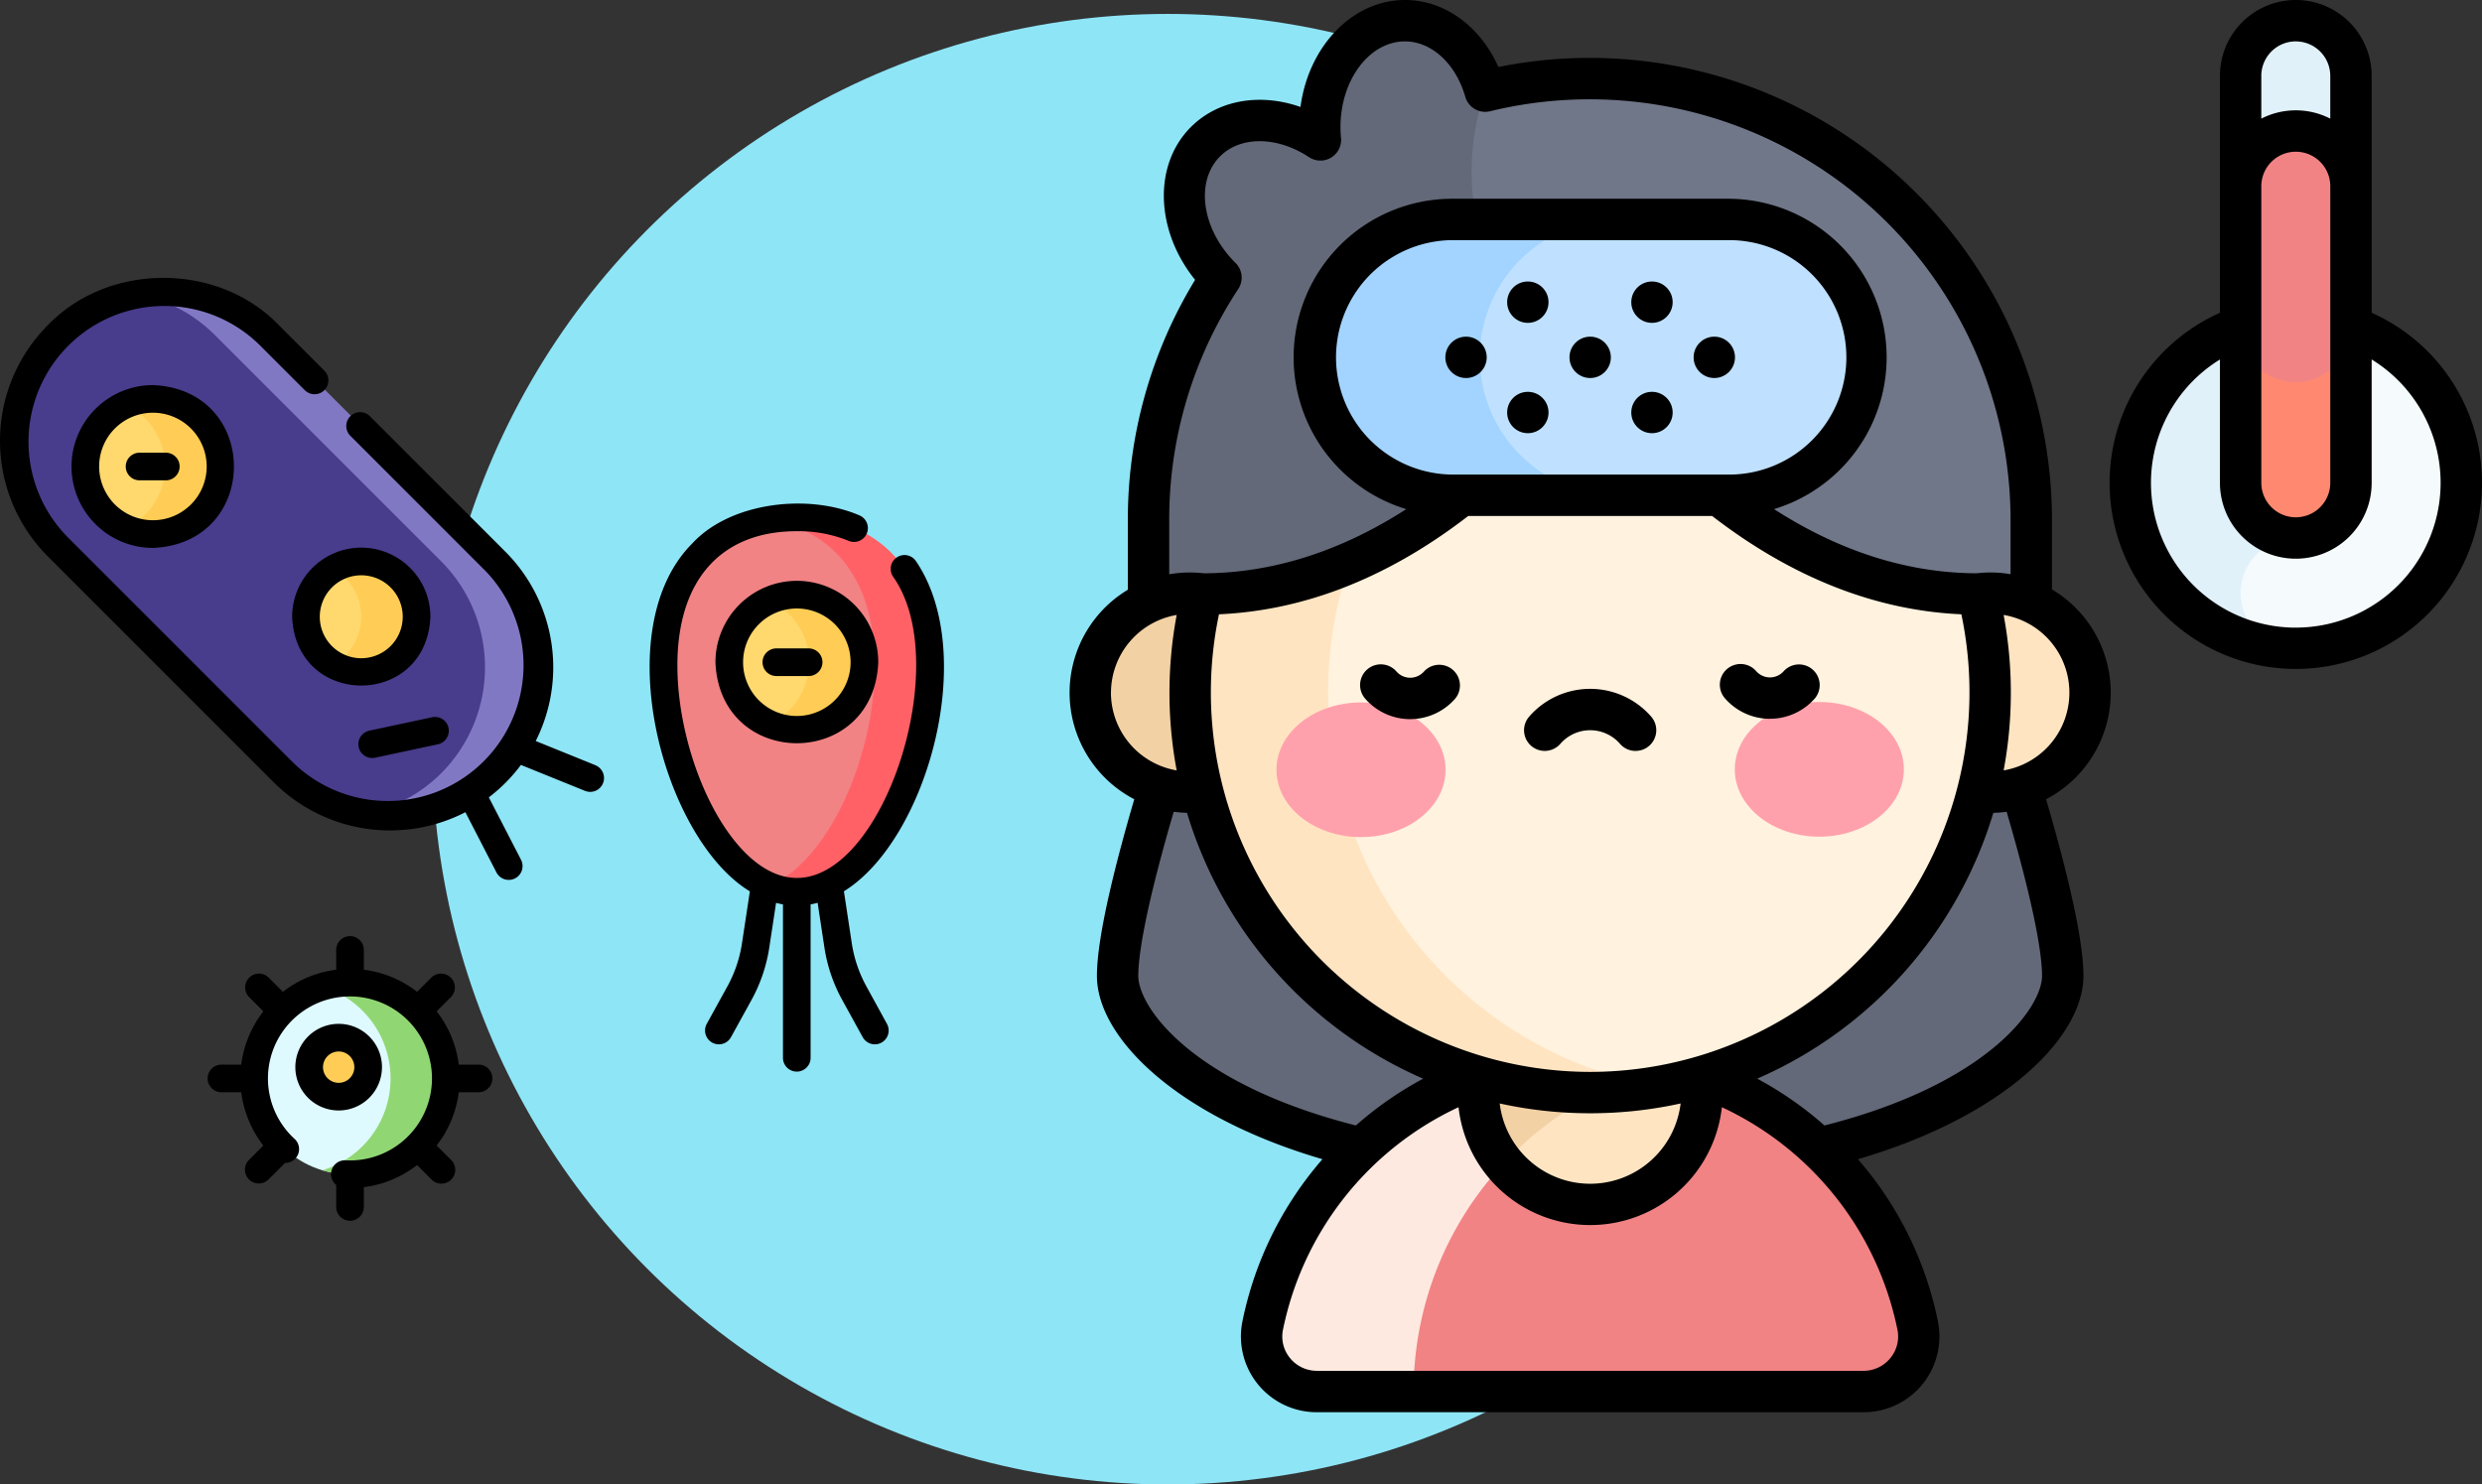 <svg xmlns="http://www.w3.org/2000/svg" width="278.441" height="166.561" viewBox="0 0 278.441 166.561">
  <rect x="0" y="0" width="278.441" height="166.561" fill="#333333" stroke="none"/>
  <g id="Grupo_145891" data-name="Grupo 145891" transform="translate(4349.5 1882.951)">
    <g id="Grupo_145859" data-name="Grupo 145859" transform="translate(-5228 -10608.39)">
      <circle id="Elipse_1246" data-name="Elipse 1246" cx="82.5" cy="82.5" r="82.5" transform="translate(927 8727)" fill="#8ee5f6"/>
      <g id="microorganismo" transform="translate(878.5 8756.618)">
        <path id="Trazado_193913" data-name="Trazado 193913" d="M389.846,146.683c0,11.6-6.692,25.392-14.948,25.392s-14.948-13.792-14.948-25.392,6.692-16.616,14.948-16.616,14.948,5.016,14.948,16.616Z" transform="translate(-285.506 -103.195)" fill="#f18385"/>
        <circle id="Elipse_1241" data-name="Elipse 1241" cx="10.755" cy="10.755" r="10.755" transform="translate(28.501 79.072)" fill="#defaff"/>
        <path id="Trazado_193914" data-name="Trazado 193914" d="M177.909,382.464a10.753,10.753,0,0,0-3.1.456,10.756,10.756,0,0,1,0,20.6,10.755,10.755,0,1,0,3.1-21.053Z" transform="translate(-138.654 -303.392)" fill="#90d774"/>
        <circle id="Elipse_1242" data-name="Elipse 1242" cx="3.309" cy="3.309" r="3.309" transform="translate(34.677 85.249)" fill="#ffcd55"/>
        <path id="Trazado_193915" data-name="Trazado 193915" d="M420.327,130.067a18.531,18.531,0,0,0-3.1.255c6.766,1.149,11.846,6.256,11.846,16.361s-5.079,21.872-11.846,24.738a7.916,7.916,0,0,0,3.1.654c8.255,0,14.948-13.792,14.948-25.392s-6.692-16.616-14.948-16.616Z" transform="translate(-330.935 -103.195)" fill="#ff6167"/>
        <path id="Trazado_193916" data-name="Trazado 193916" d="M61.549,37.773,36.139,12.361A16.787,16.787,0,1,0,12.4,36.1L37.806,61.51A16.787,16.787,0,0,0,61.549,37.773Z" transform="translate(-5.95 -5.948)" fill="#483c8c"/>
        <path id="Trazado_193917" data-name="Trazado 193917" d="M114.53,37.78,89.121,12.369a16.8,16.8,0,0,0-14.974-4.61,16.663,16.663,0,0,1,8.769,4.61l25.41,25.412a16.835,16.835,0,0,1,0,23.737,16.666,16.666,0,0,1-8.769,4.61A16.772,16.772,0,0,0,114.53,37.78Z" transform="translate(-58.812 -5.956)" fill="#8178c3"/>
        <circle id="Elipse_1243" data-name="Elipse 1243" cx="7.583" cy="7.583" r="7.583" transform="translate(9.563 13.581)" fill="#ffd86e"/>
        <path id="Trazado_193918" data-name="Trazado 193918" d="M71.005,65.8a7.552,7.552,0,0,0-3.1.664,7.582,7.582,0,0,1,0,13.838,7.583,7.583,0,1,0,3.1-14.5Z" transform="translate(-53.86 -52.221)" fill="#ffcd55"/>
        <circle id="Elipse_1244" data-name="Elipse 1244" cx="6.205" cy="6.205" r="6.205" transform="translate(34.316 31.818)" fill="#ffd86e"/>
        <path id="Trazado_193919" data-name="Trazado 193919" d="M184.025,153.982a6.174,6.174,0,0,0-3.1.832,6.2,6.2,0,0,1,0,10.745,6.2,6.2,0,1,0,3.1-11.577Z" transform="translate(-143.505 -122.164)" fill="#ffcd55"/>
        <circle id="Elipse_1245" data-name="Elipse 1245" cx="7.583" cy="7.583" r="7.583" transform="translate(81.809 35.542)" fill="#ffd86e"/>
        <path id="Trazado_193920" data-name="Trazado 193920" d="M420.327,171.987a7.552,7.552,0,0,0-3.1.664,7.582,7.582,0,0,1,0,13.838,7.583,7.583,0,1,0,3.1-14.5Z" transform="translate(-330.935 -136.445)" fill="#ffcd55"/>
        <g id="Grupo_145839" data-name="Grupo 145839" transform="translate(0 0)">
          <path id="Trazado_193921" data-name="Trazado 193921" d="M38.791,67.436a9.144,9.144,0,0,0,9.133,9.134c12.116-.5,12.113-17.768,0-18.268a9.144,9.144,0,0,0-9.133,9.134Zm15.164,0A6.032,6.032,0,1,1,47.924,61.4,6.038,6.038,0,0,1,53.955,67.436Z" transform="translate(-30.768 -46.272)"/>
          <path id="Trazado_193922" data-name="Trazado 193922" d="M397.207,164.487a9.144,9.144,0,0,0-9.133,9.134c.5,12.117,17.766,12.114,18.266,0A9.144,9.144,0,0,0,397.207,164.487Zm0,15.166a6.031,6.031,0,1,1,6.031-6.032A6.038,6.038,0,0,1,397.207,179.653Z" transform="translate(-307.813 -130.496)"/>
          <path id="Trazado_193923" data-name="Trazado 193923" d="M170.026,409.688a4.86,4.86,0,1,0-4.86,4.86A4.865,4.865,0,0,0,170.026,409.688Zm-6.617,0a1.758,1.758,0,1,1,1.758,1.758A1.76,1.76,0,0,1,163.409,409.688Z" transform="translate(-127.173 -321.13)"/>
          <path id="Trazado_193924" data-name="Trazado 193924" d="M142.9,371.485h-2.273a12.241,12.241,0,0,0-2.481-5.978l1.61-1.611a1.551,1.551,0,0,0-2.193-2.193l-1.611,1.611a12.239,12.239,0,0,0-5.978-2.481V358.56a1.551,1.551,0,0,0-3.1,0v2.273a12.24,12.24,0,0,0-5.978,2.481l-1.611-1.611a1.551,1.551,0,0,0-2.193,2.193l1.61,1.611a12.243,12.243,0,0,0-2.481,5.978h-2.273a1.551,1.551,0,0,0,0,3.1h2.274a12.353,12.353,0,0,0,2.477,5.981l-1.608,1.608a1.551,1.551,0,0,0,2.193,2.194l1.855-1.855a1.55,1.55,0,0,0,1.068-2.693,9.2,9.2,0,1,1,5.711,2.4,1.555,1.555,0,0,0-1.045,2.764v2.523a1.551,1.551,0,0,0,3.1,0v-2.273a12.24,12.24,0,0,0,5.978-2.481l1.61,1.611a1.551,1.551,0,1,0,2.193-2.193l-1.61-1.611a12.243,12.243,0,0,0,2.481-5.978H142.9a1.551,1.551,0,0,0,0-3.1Z" transform="translate(-89.158 -283.21)"/>
          <path id="Trazado_193925" data-name="Trazado 193925" d="M166.217,146.482a7.764,7.764,0,0,0-7.755,7.756c.426,10.289,15.085,10.286,15.51,0A7.764,7.764,0,0,0,166.217,146.482Zm0,12.409a4.653,4.653,0,1,1,4.653-4.653A4.658,4.658,0,0,1,166.217,158.891Z" transform="translate(-125.689 -116.215)"/>
          <path id="Trazado_193926" data-name="Trazado 193926" d="M66.795,54.813,60.1,52.1A18.367,18.367,0,0,0,56.7,30.863L41.5,15.657A1.551,1.551,0,0,0,39.3,17.851l15.2,15.206A15.235,15.235,0,0,1,32.962,54.6L7.555,29.189A15.235,15.235,0,0,1,29.1,7.645l5.09,5.091a1.551,1.551,0,0,0,2.194-2.194l-5.09-5.091c-6.793-7.088-19.14-7.088-25.933,0a18.358,18.358,0,0,0,0,25.931L30.768,56.794a18.476,18.476,0,0,0,21.442,3.294l3.483,6.756a1.551,1.551,0,1,0,2.757-1.422l-3.611-7a18.243,18.243,0,0,0,3.6-3.639l7.19,2.91a1.551,1.551,0,1,0,1.163-2.876Z" transform="translate(0 -0.136)"/>
          <path id="Trazado_193927" data-name="Trazado 193927" d="M194.427,241.717a1.554,1.554,0,0,0,1.841,1.192l7.044-1.507a1.551,1.551,0,0,0-.649-3.034l-7.044,1.507A1.551,1.551,0,0,0,194.427,241.717Z" transform="translate(-154.189 -189.07)"/>
          <path id="Trazado_193928" data-name="Trazado 193928" d="M68.206,96.518a1.551,1.551,0,0,0,1.551,1.551h3a1.551,1.551,0,0,0,0-3.1h-3A1.551,1.551,0,0,0,68.206,96.518Z" transform="translate(-54.1 -75.354)"/>
          <path id="Trazado_193929" data-name="Trazado 193929" d="M376.737,176.755a14.572,14.572,0,0,1-1.651-4.865l-.884-5.827c9.247-5.7,15.207-26.573,8.078-37.052a1.551,1.551,0,1,0-2.559,1.754c6.869,9.677-1.031,33.844-10.8,33.8-7.214,0-13.4-13.109-13.4-23.841,0-9.574,4.882-15.064,13.4-15.064a15.04,15.04,0,0,1,5.861,1.1,1.551,1.551,0,0,0,1.2-2.859c-5.85-2.533-14.5-1.463-18.73,3.072-9.706,9.6-3.4,33.139,6.4,39.1l-.883,5.819a14.573,14.573,0,0,1-1.651,4.865l-2.3,4.176a1.551,1.551,0,0,0,2.716,1.5l2.3-4.176a17.671,17.671,0,0,0,2-5.9l.758-4.994q.384.1.774.17V184.8a1.551,1.551,0,0,0,3.1,0V167.531q.4-.069.788-.173l.759,5a17.664,17.664,0,0,0,2,5.9l2.3,4.176a1.551,1.551,0,1,0,2.716-1.5Z" transform="translate(-279.529 -97.238)"/>
          <path id="Trazado_193930" data-name="Trazado 193930" d="M418.682,201.152h-3.731a1.551,1.551,0,0,0,0,3.1h3.731A1.551,1.551,0,0,0,418.682,201.152Z" transform="translate(-327.911 -159.578)"/>
        </g>
      </g>
    </g>
    <g id="paciente" transform="translate(-4229.508 -1882.951)">
      <g id="Grupo_145861" data-name="Grupo 145861" transform="translate(5.386 82.356)">
        <path id="Trazado_193961" data-name="Trazado 193961" d="M116.868,266.118h-92.9S17.4,285.907,17.4,293.256,32.37,315.3,70.418,315.3s53.015-14.7,53.015-22.045-6.564-27.138-6.564-27.138Z" transform="translate(-17.403 -266.118)" fill="#636978"/>
      </g>
      <g id="Grupo_145862" data-name="Grupo 145862" transform="translate(8.855 2.321)">
        <path id="Trazado_193962" data-name="Trazado 193962" d="M78.129,14a49.641,49.641,0,0,0-11.744,1.4c-1.325-4.608-4.853-7.9-9-7.9-5.279,0-9.559,5.347-9.559,11.943,0,.485.026.961.071,1.431-4.4-2.9-9.741-2.95-12.893.2-3.733,3.733-2.978,10.54,1.686,15.2l.05.047a49.28,49.28,0,0,0-8.129,27.186V79.064h99.031V63.514A49.515,49.515,0,0,0,78.129,14Z" transform="translate(-28.613 -7.5)" fill="#707789"/>
      </g>
      <g id="Grupo_145863" data-name="Grupo 145863" transform="translate(8.855 2.351)">
        <path id="Trazado_193963" data-name="Trazado 193963" d="M78.128,45.37C58.606,35.122,66.385,15.5,66.385,15.5c-1.325-4.608-4.853-7.9-9-7.9-5.279,0-9.559,5.347-9.559,11.943,0,.485.026.961.071,1.431-4.4-2.9-9.741-2.95-12.893.2-3.733,3.733-2.978,10.54,1.686,15.2l.05.047a49.28,49.28,0,0,0-8.129,27.186v9.36H78.128Z" transform="translate(-28.614 -7.596)" fill="#636978"/>
      </g>
      <g id="Grupo_145864" data-name="Grupo 145864" transform="translate(21.534 118.659)">
        <path id="Trazado_193964" data-name="Trazado 193964" d="M143.194,413.531a37.478,37.478,0,0,0-73.492,0,6.181,6.181,0,0,0,6.079,7.363h61.334a6.181,6.181,0,0,0,6.079-7.363Z" transform="translate(-69.582 -383.425)" fill="#f18385"/>
      </g>
      <g id="Grupo_145865" data-name="Grupo 145865" transform="translate(21.534 118.659)">
        <path id="Trazado_193965" data-name="Trazado 193965" d="M115.282,384.473A37.508,37.508,0,0,0,69.7,413.531a6.181,6.181,0,0,0,6.079,7.363H86.64A37.482,37.482,0,0,1,115.282,384.473Z" transform="translate(-69.584 -383.425)" fill="#fde9e0"/>
      </g>
      <g id="Grupo_145868" data-name="Grupo 145868" transform="translate(45.857 110.047)">
        <g id="Grupo_145866" data-name="Grupo 145866" transform="translate(0)">
          <circle id="Elipse_1247" data-name="Elipse 1247" cx="12.543" cy="12.543" r="12.543" fill="#ffe4c2"/>
        </g>
        <g id="Grupo_145867" data-name="Grupo 145867">
          <path id="Trazado_193966" data-name="Trazado 193966" d="M172.764,364.629a12.543,12.543,0,1,0-21.746,11.457A37.384,37.384,0,0,1,172.764,364.629Z" transform="translate(-148.18 -355.598)" fill="#f2d1a5"/>
        </g>
      </g>
      <g id="Grupo_145869" data-name="Grupo 145869" transform="translate(92.147 66.552)">
        <circle id="Elipse_1248" data-name="Elipse 1248" cx="11.166" cy="11.166" r="11.166" fill="#ffe4c2"/>
      </g>
      <g id="Grupo_145870" data-name="Grupo 145870" transform="translate(2.321 66.552)">
        <circle id="Elipse_1249" data-name="Elipse 1249" cx="11.166" cy="11.166" r="11.166" fill="#f2d1a5"/>
      </g>
      <g id="Grupo_145871" data-name="Grupo 145871" transform="translate(13.527 40.095)">
        <path id="Trazado_193967" data-name="Trazado 193967" d="M132.078,156.109c-26.438,0-43.495-26.55-43.495-26.55s-17.057,26.55-43.495,26.55h0a44.873,44.873,0,1,0,86.99,0Z" transform="translate(-43.71 -129.559)" fill="#fff2de"/>
      </g>
      <g id="Grupo_145872" data-name="Grupo 145872" transform="translate(13.527 63.134)">
        <path id="Trazado_193968" data-name="Trazado 193968" d="M59.184,218.588a44.809,44.809,0,0,1,2.425-14.583,41.671,41.671,0,0,1-16.521,3.511A44.9,44.9,0,0,0,96.32,262.795,44.885,44.885,0,0,1,59.184,218.588Z" transform="translate(-43.71 -204.005)" fill="#ffe4c2"/>
      </g>
      <g id="Grupo_145873" data-name="Grupo 145873" transform="translate(27.453 24.621)">
        <path id="Trazado_193969" data-name="Trazado 193969" d="M135.131,110.506H104.184a15.474,15.474,0,1,1,0-30.947h30.947a15.474,15.474,0,1,1,0,30.947Z" transform="translate(-88.71 -79.559)" fill="#bfe1ff"/>
      </g>
      <g id="Grupo_145874" data-name="Grupo 145874" transform="translate(27.453 24.621)">
        <path id="Trazado_193970" data-name="Trazado 193970" d="M107.278,95.033a15.474,15.474,0,0,1,15.474-15.474H104.184a15.474,15.474,0,1,0,0,30.947h18.568A15.473,15.473,0,0,1,107.278,95.033Z" transform="translate(-88.71 -79.559)" fill="#a3d4ff"/>
      </g>
      <g id="Grupo_145881" data-name="Grupo 145881" transform="translate(23.208 74.503)">
        <g id="Grupo_145877" data-name="Grupo 145877" transform="translate(0 4.265)">
          <g id="Grupo_145875" data-name="Grupo 145875" transform="translate(0 0.048)">
            <ellipse id="Elipse_1250" data-name="Elipse 1250" cx="9.485" cy="7.554" rx="9.485" ry="7.554" fill="#ffa1ac"/>
          </g>
          <g id="Grupo_145876" data-name="Grupo 145876" transform="translate(51.414)">
            <ellipse id="Elipse_1251" data-name="Elipse 1251" cx="9.485" cy="7.554" rx="9.485" ry="7.554" transform="translate(0)" fill="#ffa1ac"/>
          </g>
        </g>
        <g id="Grupo_145878" data-name="Grupo 145878" transform="translate(9.381 0.038)">
          <path id="Trazado_193971" data-name="Trazado 193971" d="M110.925,247.017a6.7,6.7,0,0,1-5.048-2.3,2.321,2.321,0,1,1,3.5-3.054,2.062,2.062,0,0,0,1.552.707h0a2.059,2.059,0,0,0,1.552-.71,2.321,2.321,0,0,1,3.5,3.046,6.7,6.7,0,0,1-5.051,2.306Z" transform="translate(-105.304 -240.867)"/>
        </g>
        <g id="Grupo_145879" data-name="Grupo 145879" transform="translate(49.739)">
          <path id="Trazado_193972" data-name="Trazado 193972" d="M241.335,246.894a6.7,6.7,0,0,1-5.048-2.3,2.321,2.321,0,1,1,3.5-3.054,2.062,2.062,0,0,0,1.552.707h0a2.06,2.06,0,0,0,1.552-.71,2.321,2.321,0,0,1,3.5,3.046,6.7,6.7,0,0,1-5.05,2.306Z" transform="translate(-235.714 -240.744)"/>
        </g>
        <g id="Grupo_145880" data-name="Grupo 145880" transform="translate(27.776 2.791)">
          <path id="Trazado_193973" data-name="Trazado 193973" d="M177.257,256.726a2.316,2.316,0,0,1-1.751-.8,4.432,4.432,0,0,0-6.691,0,2.321,2.321,0,1,1-3.5-3.05,9.074,9.074,0,0,1,13.69,0,2.321,2.321,0,0,1-1.748,3.846Z" transform="translate(-164.744 -249.763)"/>
        </g>
      </g>
      <g id="Grupo_145882" data-name="Grupo 145882" transform="translate(118.992 35.605)">
        <circle id="Elipse_1252" data-name="Elipse 1252" cx="18.568" cy="18.568" r="18.568" fill="#f5fafc"/>
      </g>
      <g id="Grupo_145883" data-name="Grupo 145883" transform="translate(118.992 35.605)">
        <path id="Trazado_193974" data-name="Trazado 193974" d="M396.879,146a6.189,6.189,0,0,1,6.189-6.189V115.05a18.568,18.568,0,1,0,0,37.137A6.189,6.189,0,0,1,396.879,146Z" transform="translate(-384.5 -115.05)" fill="#e1f1fa"/>
      </g>
      <g id="Grupo_145884" data-name="Grupo 145884" transform="translate(131.37 2.321)">
        <path id="Trazado_193975" data-name="Trazado 193975" d="M430.689,7.5a6.189,6.189,0,0,0-6.189,6.189V26.068h12.379V13.689A6.189,6.189,0,0,0,430.689,7.5Z" transform="translate(-424.5 -7.5)" fill="#e1f1fa"/>
      </g>
      <g id="Grupo_145885" data-name="Grupo 145885" transform="translate(131.37 14.7)">
        <path id="Trazado_193976" data-name="Trazado 193976" d="M430.689,47.5a6.189,6.189,0,0,0-6.189,6.189V86.973a6.189,6.189,0,1,0,12.379,0V53.689A6.189,6.189,0,0,0,430.689,47.5Z" transform="translate(-424.5 -47.5)" fill="#f18385"/>
      </g>
      <g id="Grupo_145886" data-name="Grupo 145886" transform="translate(131.37 36.682)">
        <path id="Trazado_193977" data-name="Trazado 193977" d="M430.689,124.721a6.189,6.189,0,0,1-6.189-6.189v17.491a6.189,6.189,0,1,0,12.379,0V118.532A6.189,6.189,0,0,1,430.689,124.721Z" transform="translate(-424.5 -118.532)" fill="#ff8870"/>
      </g>
      <g id="Grupo_145887" data-name="Grupo 145887" transform="translate(0)">
        <path id="Trazado_193978" data-name="Trazado 193978" d="M116.8,77.718a13.491,13.491,0,0,0-6.594-11.586v-7.8a51.864,51.864,0,0,0-62.1-50.816C46.068,2.946,42.061,0,37.63,0,31.72,0,26.8,5.208,25.9,12c-4.52-1.582-9.226-.812-12.292,2.254C9.336,18.527,9.646,25.91,14.08,31.4a51.622,51.622,0,0,0-7.546,26.94v7.83a13.478,13.478,0,0,0,.721,23.507c-2.028,6.922-4.191,15.35-4.191,19.821,0,6.768,8.674,15.69,25.3,20.567a39.726,39.726,0,0,0-8.985,18.251,8.5,8.5,0,0,0,8.355,10.138H89.067a8.5,8.5,0,0,0,8.355-10.138,39.724,39.724,0,0,0-8.984-18.251c16.624-4.876,25.3-13.8,25.3-20.567,0-4.468-2.161-12.893-4.191-19.821A13.5,13.5,0,0,0,116.8,77.718ZM11.176,58.335a46.99,46.99,0,0,1,7.746-25.91,2.321,2.321,0,0,0-.3-2.917l-.069-.067c-3.735-3.75-4.484-9.085-1.667-11.9,2.3-2.3,6.4-2.264,9.974.093a2.321,2.321,0,0,0,3.589-2.158c-.041-.424-.06-.819-.06-1.21,0-5.306,3.246-9.622,7.237-9.622,2.976,0,5.7,2.5,6.766,6.224a2.321,2.321,0,0,0,2.779,1.614,47.224,47.224,0,0,1,58.39,45.855v6.087a13.5,13.5,0,0,0-2.251-.192,13.685,13.685,0,0,0-1.568.091c-7.719-.031-15.338-2.449-22.716-7.2A17.794,17.794,0,0,0,73.874,22.3H42.927a17.794,17.794,0,0,0-5.155,34.825c-7.383,4.751-15.008,7.169-22.733,7.2a13.279,13.279,0,0,0-3.862.111v-6.1ZM58.4,124.911a47.184,47.184,0,0,0,10.147-1.1,10.219,10.219,0,0,1-20.294,0A47.187,47.187,0,0,0,58.4,124.911Zm0-4.642A42.584,42.584,0,0,1,16.759,68.925C26.38,68.5,35.775,64.8,44.725,57.89H72.076C81.026,64.8,90.422,68.5,100.042,68.925A42.586,42.586,0,0,1,58.4,120.269ZM73.874,53.248H42.927a13.153,13.153,0,0,1,0-26.305H73.874a13.153,13.153,0,1,1,0,26.305ZM4.642,77.718A8.858,8.858,0,0,1,12.013,69a47.405,47.405,0,0,0,0,17.441,8.858,8.858,0,0,1-7.375-8.721Zm3.065,31.776c0-3.142,1.405-9.64,3.973-18.413a13.526,13.526,0,0,0,1.491.117,47.42,47.42,0,0,0,26.491,29.831,39.845,39.845,0,0,0-7.546,5.251C13.7,121.6,7.707,113,7.707,109.494Zm84.365,42.891a3.874,3.874,0,0,1-3,1.423H27.733a3.874,3.874,0,0,1-3-1.423,3.8,3.8,0,0,1-.8-3.166,35.32,35.32,0,0,1,19.7-24.989,14.862,14.862,0,0,0,29.543,0,35.316,35.316,0,0,1,19.7,24.989A3.8,3.8,0,0,1,92.072,152.384Zm17.022-42.891c0,3.5-6,12.108-24.409,16.785a39.857,39.857,0,0,0-7.546-5.251A47.42,47.42,0,0,0,103.63,91.2a13.513,13.513,0,0,0,1.49-.117c2.568,8.774,3.973,15.271,3.973,18.414Zm-4.31-23.055a47.4,47.4,0,0,0,0-17.441,8.843,8.843,0,0,1,0,17.441Z" transform="translate(0)"/>
        <path id="Trazado_193979" data-name="Trazado 193979" d="M406.4,35.092V8.51a8.51,8.51,0,0,0-17.021,0V35.093a20.888,20.888,0,1,0,17.021,0Zm-12.379-14.2a3.868,3.868,0,1,1,7.737,0V54.173a3.868,3.868,0,1,1-7.737,0Zm3.868-16.247a3.873,3.873,0,0,1,3.868,3.868v4.8a8.478,8.478,0,0,0-7.737,0V8.51a3.873,3.873,0,0,1,3.868-3.868Zm0,65.778a16.247,16.247,0,0,1-8.51-30.087v13.84a8.51,8.51,0,0,0,17.021,0V40.332a16.248,16.248,0,0,1-8.51,30.088Z" transform="translate(-260.329)"/>
        <circle id="Elipse_1253" data-name="Elipse 1253" cx="2.321" cy="2.321" r="2.321" transform="translate(56.079 37.774)"/>
        <circle id="Elipse_1254" data-name="Elipse 1254" cx="2.321" cy="2.321" r="2.321" transform="translate(70.005 37.774)"/>
        <circle id="Elipse_1255" data-name="Elipse 1255" cx="2.321" cy="2.321" r="2.321" transform="translate(42.153 37.774)"/>
        <circle id="Elipse_1256" data-name="Elipse 1256" cx="2.321" cy="2.321" r="2.321" transform="translate(63.012 31.584)"/>
        <circle id="Elipse_1257" data-name="Elipse 1257" cx="2.321" cy="2.321" r="2.321" transform="translate(49.086 31.584)"/>
        <circle id="Elipse_1258" data-name="Elipse 1258" cx="2.321" cy="2.321" r="2.321" transform="translate(63.012 43.963)"/>
        <circle id="Elipse_1259" data-name="Elipse 1259" cx="2.321" cy="2.321" r="2.321" transform="translate(49.086 43.963)"/>
      </g>
    </g>
  </g>
</svg>

